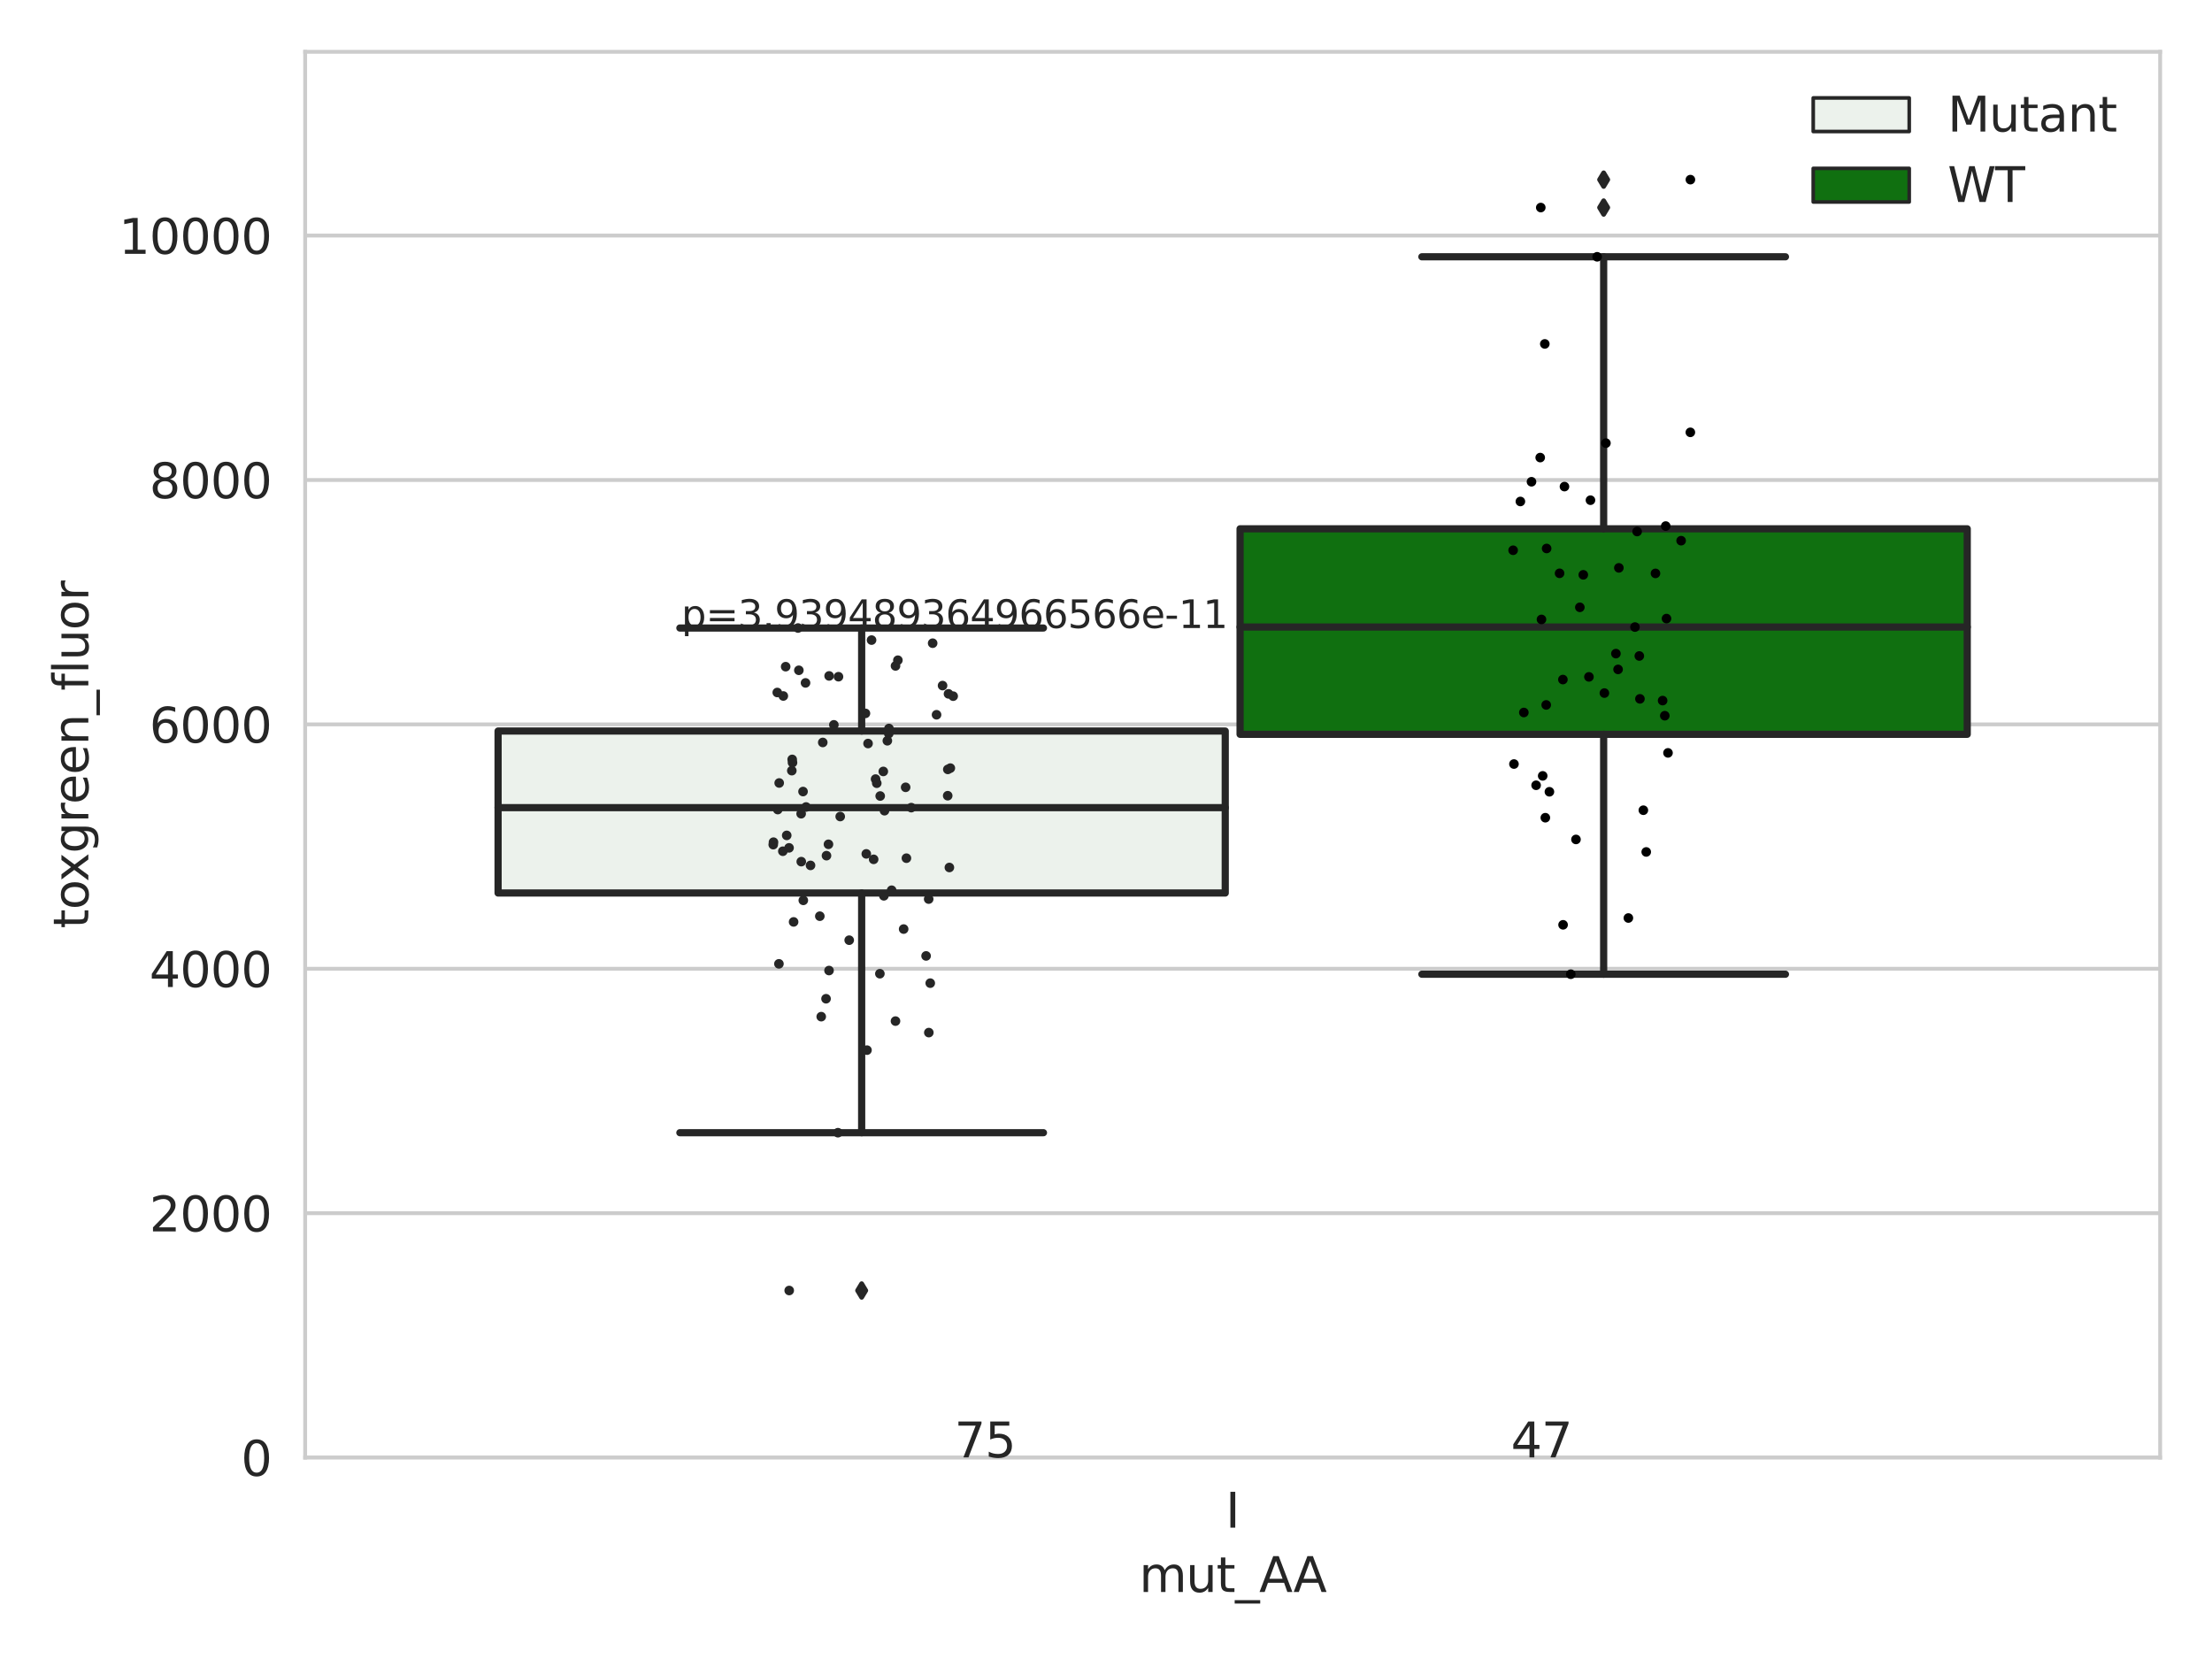 <?xml version="1.0" encoding="utf-8" standalone="no"?>
<!DOCTYPE svg PUBLIC "-//W3C//DTD SVG 1.1//EN"
  "http://www.w3.org/Graphics/SVG/1.1/DTD/svg11.dtd">
<svg xmlns:xlink="http://www.w3.org/1999/xlink" width="460.8pt" height="345.6pt" viewBox="0 0 460.8 345.6" xmlns="http://www.w3.org/2000/svg" version="1.1">
 <defs>
  <style type="text/css">*{stroke-linejoin: round; stroke-linecap: butt}</style>
 </defs>
 <g id="figure_1">
  <g id="patch_1">
   <path d="M 0 345.6 
L 460.8 345.6 
L 460.8 0 
L 0 0 
z
" style="fill: #ffffff"/>
  </g>
  <g id="axes_1">
   <g id="patch_2">
    <path d="M 63.571 303.64 
L 450 303.64 
L 450 10.8 
L 63.571 10.8 
z
" style="fill: #ffffff"/>
   </g>
   <g id="matplotlib.axis_1">
    <g id="xtick_1">
     <g id="text_1">
      <!-- I -->
      <g style="fill: #262626" transform="translate(255.311 318.238)scale(0.1 -0.1)">
       <defs>
        <path id="DejaVuSans-49" d="M 628 4666 
L 1259 4666 
L 1259 0 
L 628 0 
L 628 4666 
z
" transform="scale(0.016)"/>
       </defs>
       <use xlink:href="#DejaVuSans-49"/>
      </g>
     </g>
    </g>
    <g id="text_2">
     <!-- mut_AA -->
     <g style="fill: #262626" transform="translate(237.308 331.638)scale(0.1 -0.1)">
      <defs>
       <path id="DejaVuSans-6d" d="M 3328 2828 
Q 3544 3216 3844 3400 
Q 4144 3584 4550 3584 
Q 5097 3584 5394 3201 
Q 5691 2819 5691 2113 
L 5691 0 
L 5113 0 
L 5113 2094 
Q 5113 2597 4934 2840 
Q 4756 3084 4391 3084 
Q 3944 3084 3684 2787 
Q 3425 2491 3425 1978 
L 3425 0 
L 2847 0 
L 2847 2094 
Q 2847 2600 2669 2842 
Q 2491 3084 2119 3084 
Q 1678 3084 1418 2786 
Q 1159 2488 1159 1978 
L 1159 0 
L 581 0 
L 581 3500 
L 1159 3500 
L 1159 2956 
Q 1356 3278 1631 3431 
Q 1906 3584 2284 3584 
Q 2666 3584 2933 3390 
Q 3200 3197 3328 2828 
z
" transform="scale(0.016)"/>
       <path id="DejaVuSans-75" d="M 544 1381 
L 544 3500 
L 1119 3500 
L 1119 1403 
Q 1119 906 1312 657 
Q 1506 409 1894 409 
Q 2359 409 2629 706 
Q 2900 1003 2900 1516 
L 2900 3500 
L 3475 3500 
L 3475 0 
L 2900 0 
L 2900 538 
Q 2691 219 2414 64 
Q 2138 -91 1772 -91 
Q 1169 -91 856 284 
Q 544 659 544 1381 
z
M 1991 3584 
L 1991 3584 
z
" transform="scale(0.016)"/>
       <path id="DejaVuSans-74" d="M 1172 4494 
L 1172 3500 
L 2356 3500 
L 2356 3053 
L 1172 3053 
L 1172 1153 
Q 1172 725 1289 603 
Q 1406 481 1766 481 
L 2356 481 
L 2356 0 
L 1766 0 
Q 1100 0 847 248 
Q 594 497 594 1153 
L 594 3053 
L 172 3053 
L 172 3500 
L 594 3500 
L 594 4494 
L 1172 4494 
z
" transform="scale(0.016)"/>
       <path id="DejaVuSans-5f" d="M 3263 -1063 
L 3263 -1509 
L -63 -1509 
L -63 -1063 
L 3263 -1063 
z
" transform="scale(0.016)"/>
       <path id="DejaVuSans-41" d="M 2188 4044 
L 1331 1722 
L 3047 1722 
L 2188 4044 
z
M 1831 4666 
L 2547 4666 
L 4325 0 
L 3669 0 
L 3244 1197 
L 1141 1197 
L 716 0 
L 50 0 
L 1831 4666 
z
" transform="scale(0.016)"/>
      </defs>
      <use xlink:href="#DejaVuSans-6d"/>
      <use xlink:href="#DejaVuSans-75" x="97.412"/>
      <use xlink:href="#DejaVuSans-74" x="160.791"/>
      <use xlink:href="#DejaVuSans-5f" x="200"/>
      <use xlink:href="#DejaVuSans-41" x="250"/>
      <use xlink:href="#DejaVuSans-41" x="321.158"/>
     </g>
    </g>
   </g>
   <g id="matplotlib.axis_2">
    <g id="ytick_1">
     <g id="line2d_1">
      <path d="M 63.571 303.64 
L 450 303.64 
" clip-path="url(#p9bd30f4e6d)" style="fill: none; stroke: #cccccc; stroke-width: 0.8; stroke-linecap: round"/>
     </g>
     <g id="text_3">
      <!-- 0 -->
      <g style="fill: #262626" transform="translate(50.209 307.439)scale(0.1 -0.1)">
       <defs>
        <path id="DejaVuSans-30" d="M 2034 4250 
Q 1547 4250 1301 3770 
Q 1056 3291 1056 2328 
Q 1056 1369 1301 889 
Q 1547 409 2034 409 
Q 2525 409 2770 889 
Q 3016 1369 3016 2328 
Q 3016 3291 2770 3770 
Q 2525 4250 2034 4250 
z
M 2034 4750 
Q 2819 4750 3233 4129 
Q 3647 3509 3647 2328 
Q 3647 1150 3233 529 
Q 2819 -91 2034 -91 
Q 1250 -91 836 529 
Q 422 1150 422 2328 
Q 422 3509 836 4129 
Q 1250 4750 2034 4750 
z
" transform="scale(0.016)"/>
       </defs>
       <use xlink:href="#DejaVuSans-30"/>
      </g>
     </g>
    </g>
    <g id="ytick_2">
     <g id="line2d_2">
      <path d="M 63.571 252.727 
L 450 252.727 
" clip-path="url(#p9bd30f4e6d)" style="fill: none; stroke: #cccccc; stroke-width: 0.8; stroke-linecap: round"/>
     </g>
     <g id="text_4">
      <!-- 2000 -->
      <g style="fill: #262626" transform="translate(31.121 256.526)scale(0.1 -0.1)">
       <defs>
        <path id="DejaVuSans-32" d="M 1228 531 
L 3431 531 
L 3431 0 
L 469 0 
L 469 531 
Q 828 903 1448 1529 
Q 2069 2156 2228 2338 
Q 2531 2678 2651 2914 
Q 2772 3150 2772 3378 
Q 2772 3750 2511 3984 
Q 2250 4219 1831 4219 
Q 1534 4219 1204 4116 
Q 875 4013 500 3803 
L 500 4441 
Q 881 4594 1212 4672 
Q 1544 4750 1819 4750 
Q 2544 4750 2975 4387 
Q 3406 4025 3406 3419 
Q 3406 3131 3298 2873 
Q 3191 2616 2906 2266 
Q 2828 2175 2409 1742 
Q 1991 1309 1228 531 
z
" transform="scale(0.016)"/>
       </defs>
       <use xlink:href="#DejaVuSans-32"/>
       <use xlink:href="#DejaVuSans-30" x="63.623"/>
       <use xlink:href="#DejaVuSans-30" x="127.246"/>
       <use xlink:href="#DejaVuSans-30" x="190.869"/>
      </g>
     </g>
    </g>
    <g id="ytick_3">
     <g id="line2d_3">
      <path d="M 63.571 201.814 
L 450 201.814 
" clip-path="url(#p9bd30f4e6d)" style="fill: none; stroke: #cccccc; stroke-width: 0.8; stroke-linecap: round"/>
     </g>
     <g id="text_5">
      <!-- 4000 -->
      <g style="fill: #262626" transform="translate(31.121 205.614)scale(0.1 -0.1)">
       <defs>
        <path id="DejaVuSans-34" d="M 2419 4116 
L 825 1625 
L 2419 1625 
L 2419 4116 
z
M 2253 4666 
L 3047 4666 
L 3047 1625 
L 3713 1625 
L 3713 1100 
L 3047 1100 
L 3047 0 
L 2419 0 
L 2419 1100 
L 313 1100 
L 313 1709 
L 2253 4666 
z
" transform="scale(0.016)"/>
       </defs>
       <use xlink:href="#DejaVuSans-34"/>
       <use xlink:href="#DejaVuSans-30" x="63.623"/>
       <use xlink:href="#DejaVuSans-30" x="127.246"/>
       <use xlink:href="#DejaVuSans-30" x="190.869"/>
      </g>
     </g>
    </g>
    <g id="ytick_4">
     <g id="line2d_4">
      <path d="M 63.571 150.901 
L 450 150.901 
" clip-path="url(#p9bd30f4e6d)" style="fill: none; stroke: #cccccc; stroke-width: 0.8; stroke-linecap: round"/>
     </g>
     <g id="text_6">
      <!-- 6000 -->
      <g style="fill: #262626" transform="translate(31.121 154.701)scale(0.1 -0.1)">
       <defs>
        <path id="DejaVuSans-36" d="M 2113 2584 
Q 1688 2584 1439 2293 
Q 1191 2003 1191 1497 
Q 1191 994 1439 701 
Q 1688 409 2113 409 
Q 2538 409 2786 701 
Q 3034 994 3034 1497 
Q 3034 2003 2786 2293 
Q 2538 2584 2113 2584 
z
M 3366 4563 
L 3366 3988 
Q 3128 4100 2886 4159 
Q 2644 4219 2406 4219 
Q 1781 4219 1451 3797 
Q 1122 3375 1075 2522 
Q 1259 2794 1537 2939 
Q 1816 3084 2150 3084 
Q 2853 3084 3261 2657 
Q 3669 2231 3669 1497 
Q 3669 778 3244 343 
Q 2819 -91 2113 -91 
Q 1303 -91 875 529 
Q 447 1150 447 2328 
Q 447 3434 972 4092 
Q 1497 4750 2381 4750 
Q 2619 4750 2861 4703 
Q 3103 4656 3366 4563 
z
" transform="scale(0.016)"/>
       </defs>
       <use xlink:href="#DejaVuSans-36"/>
       <use xlink:href="#DejaVuSans-30" x="63.623"/>
       <use xlink:href="#DejaVuSans-30" x="127.246"/>
       <use xlink:href="#DejaVuSans-30" x="190.869"/>
      </g>
     </g>
    </g>
    <g id="ytick_5">
     <g id="line2d_5">
      <path d="M 63.571 99.989 
L 450 99.989 
" clip-path="url(#p9bd30f4e6d)" style="fill: none; stroke: #cccccc; stroke-width: 0.8; stroke-linecap: round"/>
     </g>
     <g id="text_7">
      <!-- 8000 -->
      <g style="fill: #262626" transform="translate(31.121 103.788)scale(0.1 -0.1)">
       <defs>
        <path id="DejaVuSans-38" d="M 2034 2216 
Q 1584 2216 1326 1975 
Q 1069 1734 1069 1313 
Q 1069 891 1326 650 
Q 1584 409 2034 409 
Q 2484 409 2743 651 
Q 3003 894 3003 1313 
Q 3003 1734 2745 1975 
Q 2488 2216 2034 2216 
z
M 1403 2484 
Q 997 2584 770 2862 
Q 544 3141 544 3541 
Q 544 4100 942 4425 
Q 1341 4750 2034 4750 
Q 2731 4750 3128 4425 
Q 3525 4100 3525 3541 
Q 3525 3141 3298 2862 
Q 3072 2584 2669 2484 
Q 3125 2378 3379 2068 
Q 3634 1759 3634 1313 
Q 3634 634 3220 271 
Q 2806 -91 2034 -91 
Q 1263 -91 848 271 
Q 434 634 434 1313 
Q 434 1759 690 2068 
Q 947 2378 1403 2484 
z
M 1172 3481 
Q 1172 3119 1398 2916 
Q 1625 2713 2034 2713 
Q 2441 2713 2670 2916 
Q 2900 3119 2900 3481 
Q 2900 3844 2670 4047 
Q 2441 4250 2034 4250 
Q 1625 4250 1398 4047 
Q 1172 3844 1172 3481 
z
" transform="scale(0.016)"/>
       </defs>
       <use xlink:href="#DejaVuSans-38"/>
       <use xlink:href="#DejaVuSans-30" x="63.623"/>
       <use xlink:href="#DejaVuSans-30" x="127.246"/>
       <use xlink:href="#DejaVuSans-30" x="190.869"/>
      </g>
     </g>
    </g>
    <g id="ytick_6">
     <g id="line2d_6">
      <path d="M 63.571 49.076 
L 450 49.076 
" clip-path="url(#p9bd30f4e6d)" style="fill: none; stroke: #cccccc; stroke-width: 0.8; stroke-linecap: round"/>
     </g>
     <g id="text_8">
      <!-- 10000 -->
      <g style="fill: #262626" transform="translate(24.759 52.875)scale(0.1 -0.1)">
       <defs>
        <path id="DejaVuSans-31" d="M 794 531 
L 1825 531 
L 1825 4091 
L 703 3866 
L 703 4441 
L 1819 4666 
L 2450 4666 
L 2450 531 
L 3481 531 
L 3481 0 
L 794 0 
L 794 531 
z
" transform="scale(0.016)"/>
       </defs>
       <use xlink:href="#DejaVuSans-31"/>
       <use xlink:href="#DejaVuSans-30" x="63.623"/>
       <use xlink:href="#DejaVuSans-30" x="127.246"/>
       <use xlink:href="#DejaVuSans-30" x="190.869"/>
       <use xlink:href="#DejaVuSans-30" x="254.492"/>
      </g>
     </g>
    </g>
    <g id="text_9">
     <!-- toxgreen_fluor -->
     <g style="fill: #262626" transform="translate(18.401 193.415)rotate(-90)scale(0.1 -0.1)">
      <defs>
       <path id="DejaVuSans-6f" d="M 1959 3097 
Q 1497 3097 1228 2736 
Q 959 2375 959 1747 
Q 959 1119 1226 758 
Q 1494 397 1959 397 
Q 2419 397 2687 759 
Q 2956 1122 2956 1747 
Q 2956 2369 2687 2733 
Q 2419 3097 1959 3097 
z
M 1959 3584 
Q 2709 3584 3137 3096 
Q 3566 2609 3566 1747 
Q 3566 888 3137 398 
Q 2709 -91 1959 -91 
Q 1206 -91 779 398 
Q 353 888 353 1747 
Q 353 2609 779 3096 
Q 1206 3584 1959 3584 
z
" transform="scale(0.016)"/>
       <path id="DejaVuSans-78" d="M 3513 3500 
L 2247 1797 
L 3578 0 
L 2900 0 
L 1881 1375 
L 863 0 
L 184 0 
L 1544 1831 
L 300 3500 
L 978 3500 
L 1906 2253 
L 2834 3500 
L 3513 3500 
z
" transform="scale(0.016)"/>
       <path id="DejaVuSans-67" d="M 2906 1791 
Q 2906 2416 2648 2759 
Q 2391 3103 1925 3103 
Q 1463 3103 1205 2759 
Q 947 2416 947 1791 
Q 947 1169 1205 825 
Q 1463 481 1925 481 
Q 2391 481 2648 825 
Q 2906 1169 2906 1791 
z
M 3481 434 
Q 3481 -459 3084 -895 
Q 2688 -1331 1869 -1331 
Q 1566 -1331 1297 -1286 
Q 1028 -1241 775 -1147 
L 775 -588 
Q 1028 -725 1275 -790 
Q 1522 -856 1778 -856 
Q 2344 -856 2625 -561 
Q 2906 -266 2906 331 
L 2906 616 
Q 2728 306 2450 153 
Q 2172 0 1784 0 
Q 1141 0 747 490 
Q 353 981 353 1791 
Q 353 2603 747 3093 
Q 1141 3584 1784 3584 
Q 2172 3584 2450 3431 
Q 2728 3278 2906 2969 
L 2906 3500 
L 3481 3500 
L 3481 434 
z
" transform="scale(0.016)"/>
       <path id="DejaVuSans-72" d="M 2631 2963 
Q 2534 3019 2420 3045 
Q 2306 3072 2169 3072 
Q 1681 3072 1420 2755 
Q 1159 2438 1159 1844 
L 1159 0 
L 581 0 
L 581 3500 
L 1159 3500 
L 1159 2956 
Q 1341 3275 1631 3429 
Q 1922 3584 2338 3584 
Q 2397 3584 2469 3576 
Q 2541 3569 2628 3553 
L 2631 2963 
z
" transform="scale(0.016)"/>
       <path id="DejaVuSans-65" d="M 3597 1894 
L 3597 1613 
L 953 1613 
Q 991 1019 1311 708 
Q 1631 397 2203 397 
Q 2534 397 2845 478 
Q 3156 559 3463 722 
L 3463 178 
Q 3153 47 2828 -22 
Q 2503 -91 2169 -91 
Q 1331 -91 842 396 
Q 353 884 353 1716 
Q 353 2575 817 3079 
Q 1281 3584 2069 3584 
Q 2775 3584 3186 3129 
Q 3597 2675 3597 1894 
z
M 3022 2063 
Q 3016 2534 2758 2815 
Q 2500 3097 2075 3097 
Q 1594 3097 1305 2825 
Q 1016 2553 972 2059 
L 3022 2063 
z
" transform="scale(0.016)"/>
       <path id="DejaVuSans-6e" d="M 3513 2113 
L 3513 0 
L 2938 0 
L 2938 2094 
Q 2938 2591 2744 2837 
Q 2550 3084 2163 3084 
Q 1697 3084 1428 2787 
Q 1159 2491 1159 1978 
L 1159 0 
L 581 0 
L 581 3500 
L 1159 3500 
L 1159 2956 
Q 1366 3272 1645 3428 
Q 1925 3584 2291 3584 
Q 2894 3584 3203 3211 
Q 3513 2838 3513 2113 
z
" transform="scale(0.016)"/>
       <path id="DejaVuSans-66" d="M 2375 4863 
L 2375 4384 
L 1825 4384 
Q 1516 4384 1395 4259 
Q 1275 4134 1275 3809 
L 1275 3500 
L 2222 3500 
L 2222 3053 
L 1275 3053 
L 1275 0 
L 697 0 
L 697 3053 
L 147 3053 
L 147 3500 
L 697 3500 
L 697 3744 
Q 697 4328 969 4595 
Q 1241 4863 1831 4863 
L 2375 4863 
z
" transform="scale(0.016)"/>
       <path id="DejaVuSans-6c" d="M 603 4863 
L 1178 4863 
L 1178 0 
L 603 0 
L 603 4863 
z
" transform="scale(0.016)"/>
      </defs>
      <use xlink:href="#DejaVuSans-74"/>
      <use xlink:href="#DejaVuSans-6f" x="39.209"/>
      <use xlink:href="#DejaVuSans-78" x="97.266"/>
      <use xlink:href="#DejaVuSans-67" x="156.445"/>
      <use xlink:href="#DejaVuSans-72" x="219.922"/>
      <use xlink:href="#DejaVuSans-65" x="258.785"/>
      <use xlink:href="#DejaVuSans-65" x="320.309"/>
      <use xlink:href="#DejaVuSans-6e" x="381.832"/>
      <use xlink:href="#DejaVuSans-5f" x="445.211"/>
      <use xlink:href="#DejaVuSans-66" x="495.211"/>
      <use xlink:href="#DejaVuSans-6c" x="530.416"/>
      <use xlink:href="#DejaVuSans-75" x="558.199"/>
      <use xlink:href="#DejaVuSans-6f" x="621.578"/>
      <use xlink:href="#DejaVuSans-72" x="682.76"/>
     </g>
    </g>
   </g>
   <g id="patch_3">
    <path d="M 103.76 186.033 
L 255.24 186.033 
L 255.24 152.288 
L 103.76 152.288 
L 103.76 186.033 
z
" clip-path="url(#p9bd30f4e6d)" style="fill: #ecf2ec; stroke: #262626; stroke-width: 1.5; stroke-linejoin: miter"/>
   </g>
   <g id="patch_4">
    <path d="M 258.331 152.968 
L 409.811 152.968 
L 409.811 110.158 
L 258.331 110.158 
L 258.331 152.968 
z
" clip-path="url(#p9bd30f4e6d)" style="fill: #107010; stroke: #262626; stroke-width: 1.5; stroke-linejoin: miter"/>
   </g>
   <g id="patch_5">
    <path d="M 256.786 303.64 
L 256.786 303.64 
L 256.786 303.64 
L 256.786 303.64 
z
" clip-path="url(#p9bd30f4e6d)" style="fill: #ecf2ec; stroke: #262626; stroke-width: 0.75; stroke-linejoin: miter"/>
   </g>
   <g id="patch_6">
    <path d="M 256.786 303.64 
L 256.786 303.64 
L 256.786 303.64 
L 256.786 303.64 
z
" clip-path="url(#p9bd30f4e6d)" style="fill: #107010; stroke: #262626; stroke-width: 0.75; stroke-linejoin: miter"/>
   </g>
   <g id="PathCollection_1"/>
   <g id="PathCollection_2"/>
   <g id="line2d_7">
    <path d="M 179.5 186.033 
L 179.5 235.961 
" clip-path="url(#p9bd30f4e6d)" style="fill: none; stroke: #262626; stroke-width: 1.5; stroke-linecap: round"/>
   </g>
   <g id="line2d_8">
    <path d="M 179.5 152.288 
L 179.5 130.827 
" clip-path="url(#p9bd30f4e6d)" style="fill: none; stroke: #262626; stroke-width: 1.5; stroke-linecap: round"/>
   </g>
   <g id="line2d_9">
    <path d="M 141.63 235.961 
L 217.37 235.961 
" clip-path="url(#p9bd30f4e6d)" style="fill: none; stroke: #262626; stroke-width: 1.5; stroke-linecap: round"/>
   </g>
   <g id="line2d_10">
    <path d="M 141.63 130.827 
L 217.37 130.827 
" clip-path="url(#p9bd30f4e6d)" style="fill: none; stroke: #262626; stroke-width: 1.5; stroke-linecap: round"/>
   </g>
   <g id="line2d_11">
    <defs>
     <path id="m7ece3ca1c1" d="M -0 1.414 
L 0.849 0 
L 0 -1.414 
L -0.849 -0 
z
" style="stroke: #262626; stroke-linejoin: miter"/>
    </defs>
    <g clip-path="url(#p9bd30f4e6d)">
     <use xlink:href="#m7ece3ca1c1" x="179.5" y="268.836" style="fill: #262626; stroke: #262626; stroke-linejoin: miter"/>
    </g>
   </g>
   <g id="line2d_12">
    <path d="M 334.071 152.968 
L 334.071 202.948 
" clip-path="url(#p9bd30f4e6d)" style="fill: none; stroke: #262626; stroke-width: 1.5; stroke-linecap: round"/>
   </g>
   <g id="line2d_13">
    <path d="M 334.071 110.158 
L 334.071 53.494 
" clip-path="url(#p9bd30f4e6d)" style="fill: none; stroke: #262626; stroke-width: 1.5; stroke-linecap: round"/>
   </g>
   <g id="line2d_14">
    <path d="M 296.201 202.948 
L 371.941 202.948 
" clip-path="url(#p9bd30f4e6d)" style="fill: none; stroke: #262626; stroke-width: 1.5; stroke-linecap: round"/>
   </g>
   <g id="line2d_15">
    <path d="M 296.201 53.494 
L 371.941 53.494 
" clip-path="url(#p9bd30f4e6d)" style="fill: none; stroke: #262626; stroke-width: 1.5; stroke-linecap: round"/>
   </g>
   <g id="line2d_16">
    <g clip-path="url(#p9bd30f4e6d)">
     <use xlink:href="#m7ece3ca1c1" x="334.071" y="37.422" style="fill: #262626; stroke: #262626; stroke-linejoin: miter"/>
     <use xlink:href="#m7ece3ca1c1" x="334.071" y="43.237" style="fill: #262626; stroke: #262626; stroke-linejoin: miter"/>
    </g>
   </g>
   <g id="line2d_17">
    <path d="M 103.76 168.245 
L 255.24 168.245 
" clip-path="url(#p9bd30f4e6d)" style="fill: none; stroke: #262626; stroke-width: 1.5; stroke-linecap: round"/>
   </g>
   <g id="line2d_18">
    <path d="M 258.331 130.627 
L 409.811 130.627 
" clip-path="url(#p9bd30f4e6d)" style="fill: none; stroke: #262626; stroke-width: 1.5; stroke-linecap: round"/>
   </g>
   <g id="patch_7">
    <path d="M 63.571 303.64 
L 63.571 10.8 
" style="fill: none; stroke: #cccccc; stroke-width: 0.8; stroke-linejoin: miter; stroke-linecap: square"/>
   </g>
   <g id="patch_8">
    <path d="M 450 303.64 
L 450 10.8 
" style="fill: none; stroke: #cccccc; stroke-width: 0.8; stroke-linejoin: miter; stroke-linecap: square"/>
   </g>
   <g id="patch_9">
    <path d="M 63.571 303.64 
L 450 303.64 
" style="fill: none; stroke: #cccccc; stroke-width: 0.8; stroke-linejoin: miter; stroke-linecap: square"/>
   </g>
   <g id="patch_10">
    <path d="M 63.571 10.8 
L 450 10.8 
" style="fill: none; stroke: #cccccc; stroke-width: 0.8; stroke-linejoin: miter; stroke-linecap: square"/>
   </g>
   <g id="PathCollection_3">
    <defs>
     <path id="C0_0_2d9f337bc8" d="M 0 1 
C 0.265 1 0.52 0.895 0.707 0.707 
C 0.895 0.52 1 0.265 1 -0 
C 1 -0.265 0.895 -0.52 0.707 -0.707 
C 0.52 -0.895 0.265 -1 0 -1 
C -0.265 -1 -0.52 -0.895 -0.707 -0.707 
C -0.895 -0.52 -1 -0.265 -1 0 
C -1 0.265 -0.895 0.52 -0.707 0.707 
C -0.52 0.895 -0.265 1 0 1 
z
"/>
    </defs>
    <g clip-path="url(#p9bd30f4e6d)">
     <use xlink:href="#C0_0_2d9f337bc8" x="166.24" y="130.827" style="fill: #262626"/>
    </g>
    <g clip-path="url(#p9bd30f4e6d)">
     <use xlink:href="#C0_0_2d9f337bc8" x="183.361" y="165.824" style="fill: #262626"/>
    </g>
    <g clip-path="url(#p9bd30f4e6d)">
     <use xlink:href="#C0_0_2d9f337bc8" x="196.353" y="142.819" style="fill: #262626"/>
    </g>
    <g clip-path="url(#p9bd30f4e6d)">
     <use xlink:href="#C0_0_2d9f337bc8" x="163.181" y="144.986" style="fill: #262626"/>
    </g>
    <g clip-path="url(#p9bd30f4e6d)">
     <use xlink:href="#C0_0_2d9f337bc8" x="189.832" y="168.245" style="fill: #262626"/>
    </g>
    <g clip-path="url(#p9bd30f4e6d)">
     <use xlink:href="#C0_0_2d9f337bc8" x="181.561" y="133.343" style="fill: #262626"/>
    </g>
    <g clip-path="url(#p9bd30f4e6d)">
     <use xlink:href="#C0_0_2d9f337bc8" x="165.095" y="158.873" style="fill: #262626"/>
    </g>
    <g clip-path="url(#p9bd30f4e6d)">
     <use xlink:href="#C0_0_2d9f337bc8" x="171.397" y="154.666" style="fill: #262626"/>
    </g>
    <g clip-path="url(#p9bd30f4e6d)">
     <use xlink:href="#C0_0_2d9f337bc8" x="174.558" y="235.961" style="fill: #262626"/>
    </g>
    <g clip-path="url(#p9bd30f4e6d)">
     <use xlink:href="#C0_0_2d9f337bc8" x="163.668" y="138.879" style="fill: #262626"/>
    </g>
    <g clip-path="url(#p9bd30f4e6d)">
     <use xlink:href="#C0_0_2d9f337bc8" x="185.745" y="185.453" style="fill: #262626"/>
    </g>
    <g clip-path="url(#p9bd30f4e6d)">
     <use xlink:href="#C0_0_2d9f337bc8" x="180.83" y="154.89" style="fill: #262626"/>
    </g>
    <g clip-path="url(#p9bd30f4e6d)">
     <use xlink:href="#C0_0_2d9f337bc8" x="193.461" y="187.294" style="fill: #262626"/>
    </g>
    <g clip-path="url(#p9bd30f4e6d)">
     <use xlink:href="#C0_0_2d9f337bc8" x="197.972" y="160.012" style="fill: #262626"/>
    </g>
    <g clip-path="url(#p9bd30f4e6d)">
     <use xlink:href="#C0_0_2d9f337bc8" x="176.904" y="195.859" style="fill: #262626"/>
    </g>
    <g clip-path="url(#p9bd30f4e6d)">
     <use xlink:href="#C0_0_2d9f337bc8" x="172.172" y="178.251" style="fill: #262626"/>
    </g>
    <g clip-path="url(#p9bd30f4e6d)">
     <use xlink:href="#C0_0_2d9f337bc8" x="184.009" y="160.704" style="fill: #262626"/>
    </g>
    <g clip-path="url(#p9bd30f4e6d)">
     <use xlink:href="#C0_0_2d9f337bc8" x="162.32" y="163.108" style="fill: #262626"/>
    </g>
    <g clip-path="url(#p9bd30f4e6d)">
     <use xlink:href="#C0_0_2d9f337bc8" x="172.723" y="140.806" style="fill: #262626"/>
    </g>
    <g clip-path="url(#p9bd30f4e6d)">
     <use xlink:href="#C0_0_2d9f337bc8" x="188.246" y="193.541" style="fill: #262626"/>
    </g>
    <g clip-path="url(#p9bd30f4e6d)">
     <use xlink:href="#C0_0_2d9f337bc8" x="161.921" y="144.261" style="fill: #262626"/>
    </g>
    <g clip-path="url(#p9bd30f4e6d)">
     <use xlink:href="#C0_0_2d9f337bc8" x="167.806" y="142.261" style="fill: #262626"/>
    </g>
    <g clip-path="url(#p9bd30f4e6d)">
     <use xlink:href="#C0_0_2d9f337bc8" x="197.773" y="180.713" style="fill: #262626"/>
    </g>
    <g clip-path="url(#p9bd30f4e6d)">
     <use xlink:href="#C0_0_2d9f337bc8" x="185.147" y="152.815" style="fill: #262626"/>
    </g>
    <g clip-path="url(#p9bd30f4e6d)">
     <use xlink:href="#C0_0_2d9f337bc8" x="165.029" y="158.199" style="fill: #262626"/>
    </g>
    <g clip-path="url(#p9bd30f4e6d)">
     <use xlink:href="#C0_0_2d9f337bc8" x="183.295" y="202.842" style="fill: #262626"/>
    </g>
    <g clip-path="url(#p9bd30f4e6d)">
     <use xlink:href="#C0_0_2d9f337bc8" x="172.585" y="175.884" style="fill: #262626"/>
    </g>
    <g clip-path="url(#p9bd30f4e6d)">
     <use xlink:href="#C0_0_2d9f337bc8" x="166.919" y="179.497" style="fill: #262626"/>
    </g>
    <g clip-path="url(#p9bd30f4e6d)">
     <use xlink:href="#C0_0_2d9f337bc8" x="195.099" y="148.898" style="fill: #262626"/>
    </g>
    <g clip-path="url(#p9bd30f4e6d)">
     <use xlink:href="#C0_0_2d9f337bc8" x="172.703" y="202.18" style="fill: #262626"/>
    </g>
    <g clip-path="url(#p9bd30f4e6d)">
     <use xlink:href="#C0_0_2d9f337bc8" x="198.566" y="145.023" style="fill: #262626"/>
    </g>
    <g clip-path="url(#p9bd30f4e6d)">
     <use xlink:href="#C0_0_2d9f337bc8" x="168.847" y="180.276" style="fill: #262626"/>
    </g>
    <g clip-path="url(#p9bd30f4e6d)">
     <use xlink:href="#C0_0_2d9f337bc8" x="194.289" y="133.99" style="fill: #262626"/>
    </g>
    <g clip-path="url(#p9bd30f4e6d)">
     <use xlink:href="#C0_0_2d9f337bc8" x="165.323" y="192.05" style="fill: #262626"/>
    </g>
    <g clip-path="url(#p9bd30f4e6d)">
     <use xlink:href="#C0_0_2d9f337bc8" x="180.289" y="148.614" style="fill: #262626"/>
    </g>
    <g clip-path="url(#p9bd30f4e6d)">
     <use xlink:href="#C0_0_2d9f337bc8" x="188.825" y="178.775" style="fill: #262626"/>
    </g>
    <g clip-path="url(#p9bd30f4e6d)">
     <use xlink:href="#C0_0_2d9f337bc8" x="164.949" y="160.543" style="fill: #262626"/>
    </g>
    <g clip-path="url(#p9bd30f4e6d)">
     <use xlink:href="#C0_0_2d9f337bc8" x="186.547" y="212.714" style="fill: #262626"/>
    </g>
    <g clip-path="url(#p9bd30f4e6d)">
     <use xlink:href="#C0_0_2d9f337bc8" x="180.464" y="177.878" style="fill: #262626"/>
    </g>
    <g clip-path="url(#p9bd30f4e6d)">
     <use xlink:href="#C0_0_2d9f337bc8" x="163.082" y="177.327" style="fill: #262626"/>
    </g>
    <g clip-path="url(#p9bd30f4e6d)">
     <use xlink:href="#C0_0_2d9f337bc8" x="184.126" y="186.613" style="fill: #262626"/>
    </g>
    <g clip-path="url(#p9bd30f4e6d)">
     <use xlink:href="#C0_0_2d9f337bc8" x="167.919" y="168.11" style="fill: #262626"/>
    </g>
    <g clip-path="url(#p9bd30f4e6d)">
     <use xlink:href="#C0_0_2d9f337bc8" x="185.187" y="151.761" style="fill: #262626"/>
    </g>
    <g clip-path="url(#p9bd30f4e6d)">
     <use xlink:href="#C0_0_2d9f337bc8" x="167.344" y="187.558" style="fill: #262626"/>
    </g>
    <g clip-path="url(#p9bd30f4e6d)">
     <use xlink:href="#C0_0_2d9f337bc8" x="193.492" y="215.108" style="fill: #262626"/>
    </g>
    <g clip-path="url(#p9bd30f4e6d)">
     <use xlink:href="#C0_0_2d9f337bc8" x="181.995" y="179.016" style="fill: #262626"/>
    </g>
    <g clip-path="url(#p9bd30f4e6d)">
     <use xlink:href="#C0_0_2d9f337bc8" x="162.024" y="168.649" style="fill: #262626"/>
    </g>
    <g clip-path="url(#p9bd30f4e6d)">
     <use xlink:href="#C0_0_2d9f337bc8" x="172.081" y="208.057" style="fill: #262626"/>
    </g>
    <g clip-path="url(#p9bd30f4e6d)">
     <use xlink:href="#C0_0_2d9f337bc8" x="182.647" y="163.158" style="fill: #262626"/>
    </g>
    <g clip-path="url(#p9bd30f4e6d)">
     <use xlink:href="#C0_0_2d9f337bc8" x="197.424" y="165.761" style="fill: #262626"/>
    </g>
    <g clip-path="url(#p9bd30f4e6d)">
     <use xlink:href="#C0_0_2d9f337bc8" x="184.258" y="168.884" style="fill: #262626"/>
    </g>
    <g clip-path="url(#p9bd30f4e6d)">
     <use xlink:href="#C0_0_2d9f337bc8" x="180.608" y="218.763" style="fill: #262626"/>
    </g>
    <g clip-path="url(#p9bd30f4e6d)">
     <use xlink:href="#C0_0_2d9f337bc8" x="174.672" y="140.971" style="fill: #262626"/>
    </g>
    <g clip-path="url(#p9bd30f4e6d)">
     <use xlink:href="#C0_0_2d9f337bc8" x="164.406" y="268.836" style="fill: #262626"/>
    </g>
    <g clip-path="url(#p9bd30f4e6d)">
     <use xlink:href="#C0_0_2d9f337bc8" x="188.66" y="164.011" style="fill: #262626"/>
    </g>
    <g clip-path="url(#p9bd30f4e6d)">
     <use xlink:href="#C0_0_2d9f337bc8" x="171.078" y="211.788" style="fill: #262626"/>
    </g>
    <g clip-path="url(#p9bd30f4e6d)">
     <use xlink:href="#C0_0_2d9f337bc8" x="166.416" y="139.634" style="fill: #262626"/>
    </g>
    <g clip-path="url(#p9bd30f4e6d)">
     <use xlink:href="#C0_0_2d9f337bc8" x="187.046" y="137.535" style="fill: #262626"/>
    </g>
    <g clip-path="url(#p9bd30f4e6d)">
     <use xlink:href="#C0_0_2d9f337bc8" x="164.373" y="176.625" style="fill: #262626"/>
    </g>
    <g clip-path="url(#p9bd30f4e6d)">
     <use xlink:href="#C0_0_2d9f337bc8" x="173.709" y="150.998" style="fill: #262626"/>
    </g>
    <g clip-path="url(#p9bd30f4e6d)">
     <use xlink:href="#C0_0_2d9f337bc8" x="186.552" y="138.723" style="fill: #262626"/>
    </g>
    <g clip-path="url(#p9bd30f4e6d)">
     <use xlink:href="#C0_0_2d9f337bc8" x="193.789" y="204.808" style="fill: #262626"/>
    </g>
    <g clip-path="url(#p9bd30f4e6d)">
     <use xlink:href="#C0_0_2d9f337bc8" x="192.922" y="199.136" style="fill: #262626"/>
    </g>
    <g clip-path="url(#p9bd30f4e6d)">
     <use xlink:href="#C0_0_2d9f337bc8" x="170.784" y="190.86" style="fill: #262626"/>
    </g>
    <g clip-path="url(#p9bd30f4e6d)">
     <use xlink:href="#C0_0_2d9f337bc8" x="167.287" y="164.893" style="fill: #262626"/>
    </g>
    <g clip-path="url(#p9bd30f4e6d)">
     <use xlink:href="#C0_0_2d9f337bc8" x="161.132" y="175.441" style="fill: #262626"/>
    </g>
    <g clip-path="url(#p9bd30f4e6d)">
     <use xlink:href="#C0_0_2d9f337bc8" x="166.893" y="169.514" style="fill: #262626"/>
    </g>
    <g clip-path="url(#p9bd30f4e6d)">
     <use xlink:href="#C0_0_2d9f337bc8" x="182.399" y="162.297" style="fill: #262626"/>
    </g>
    <g clip-path="url(#p9bd30f4e6d)">
     <use xlink:href="#C0_0_2d9f337bc8" x="184.851" y="154.316" style="fill: #262626"/>
    </g>
    <g clip-path="url(#p9bd30f4e6d)">
     <use xlink:href="#C0_0_2d9f337bc8" x="175.032" y="170.099" style="fill: #262626"/>
    </g>
    <g clip-path="url(#p9bd30f4e6d)">
     <use xlink:href="#C0_0_2d9f337bc8" x="197.447" y="160.279" style="fill: #262626"/>
    </g>
    <g clip-path="url(#p9bd30f4e6d)">
     <use xlink:href="#C0_0_2d9f337bc8" x="197.591" y="144.543" style="fill: #262626"/>
    </g>
    <g clip-path="url(#p9bd30f4e6d)">
     <use xlink:href="#C0_0_2d9f337bc8" x="161.081" y="175.955" style="fill: #262626"/>
    </g>
    <g clip-path="url(#p9bd30f4e6d)">
     <use xlink:href="#C0_0_2d9f337bc8" x="162.264" y="200.785" style="fill: #262626"/>
    </g>
    <g clip-path="url(#p9bd30f4e6d)">
     <use xlink:href="#C0_0_2d9f337bc8" x="163.889" y="174.027" style="fill: #262626"/>
    </g>
   </g>
   <g id="PathCollection_4">
    <defs>
     <path id="C1_0_44f6df3ec0" d="M 0 1 
C 0.265 1 0.52 0.895 0.707 0.707 
C 0.895 0.52 1 0.265 1 -0 
C 1 -0.265 0.895 -0.52 0.707 -0.707 
C 0.52 -0.895 0.265 -1 0 -1 
C -0.265 -1 -0.52 -0.895 -0.707 -0.707 
C -0.895 -0.52 -1 -0.265 -1 0 
C -1 0.265 -0.895 0.52 -0.707 0.707 
C -0.52 0.895 -0.265 1 0 1 
z
"/>
    </defs>
    <g clip-path="url(#p9bd30f4e6d)">
     <use xlink:href="#C1_0_44f6df3ec0" x="321.118" y="129.038"/>
    </g>
    <g clip-path="url(#p9bd30f4e6d)">
     <use xlink:href="#C1_0_44f6df3ec0" x="315.385" y="159.162"/>
    </g>
    <g clip-path="url(#p9bd30f4e6d)">
     <use xlink:href="#C1_0_44f6df3ec0" x="325.907" y="101.366"/>
    </g>
    <g clip-path="url(#p9bd30f4e6d)">
     <use xlink:href="#C1_0_44f6df3ec0" x="344.866" y="119.447"/>
    </g>
    <g clip-path="url(#p9bd30f4e6d)">
     <use xlink:href="#C1_0_44f6df3ec0" x="346.355" y="145.947"/>
    </g>
    <g clip-path="url(#p9bd30f4e6d)">
     <use xlink:href="#C1_0_44f6df3ec0" x="321.923" y="170.343"/>
    </g>
    <g clip-path="url(#p9bd30f4e6d)">
     <use xlink:href="#C1_0_44f6df3ec0" x="341.628" y="145.585"/>
    </g>
    <g clip-path="url(#p9bd30f4e6d)">
     <use xlink:href="#C1_0_44f6df3ec0" x="331.323" y="104.199"/>
    </g>
    <g clip-path="url(#p9bd30f4e6d)">
     <use xlink:href="#C1_0_44f6df3ec0" x="322.771" y="164.942"/>
    </g>
    <g clip-path="url(#p9bd30f4e6d)">
     <use xlink:href="#C1_0_44f6df3ec0" x="324.888" y="119.43"/>
    </g>
    <g clip-path="url(#p9bd30f4e6d)">
     <use xlink:href="#C1_0_44f6df3ec0" x="332.714" y="53.494"/>
    </g>
    <g clip-path="url(#p9bd30f4e6d)">
     <use xlink:href="#C1_0_44f6df3ec0" x="350.208" y="112.636"/>
    </g>
    <g clip-path="url(#p9bd30f4e6d)">
     <use xlink:href="#C1_0_44f6df3ec0" x="325.58" y="141.565"/>
    </g>
    <g clip-path="url(#p9bd30f4e6d)">
     <use xlink:href="#C1_0_44f6df3ec0" x="325.618" y="192.656"/>
    </g>
    <g clip-path="url(#p9bd30f4e6d)">
     <use xlink:href="#C1_0_44f6df3ec0" x="322.192" y="114.259"/>
    </g>
    <g clip-path="url(#p9bd30f4e6d)">
     <use xlink:href="#C1_0_44f6df3ec0" x="352.142" y="37.422"/>
    </g>
    <g clip-path="url(#p9bd30f4e6d)">
     <use xlink:href="#C1_0_44f6df3ec0" x="317.446" y="148.425"/>
    </g>
    <g clip-path="url(#p9bd30f4e6d)">
     <use xlink:href="#C1_0_44f6df3ec0" x="315.212" y="114.629"/>
    </g>
    <g clip-path="url(#p9bd30f4e6d)">
     <use xlink:href="#C1_0_44f6df3ec0" x="342.94" y="177.475"/>
    </g>
    <g clip-path="url(#p9bd30f4e6d)">
     <use xlink:href="#C1_0_44f6df3ec0" x="339.22" y="191.238"/>
    </g>
    <g clip-path="url(#p9bd30f4e6d)">
     <use xlink:href="#C1_0_44f6df3ec0" x="342.341" y="168.783"/>
    </g>
    <g clip-path="url(#p9bd30f4e6d)">
     <use xlink:href="#C1_0_44f6df3ec0" x="341.5" y="136.652"/>
    </g>
    <g clip-path="url(#p9bd30f4e6d)">
     <use xlink:href="#C1_0_44f6df3ec0" x="322.102" y="146.85"/>
    </g>
    <g clip-path="url(#p9bd30f4e6d)">
     <use xlink:href="#C1_0_44f6df3ec0" x="334.224" y="144.38"/>
    </g>
    <g clip-path="url(#p9bd30f4e6d)">
     <use xlink:href="#C1_0_44f6df3ec0" x="340.595" y="130.627"/>
    </g>
    <g clip-path="url(#p9bd30f4e6d)">
     <use xlink:href="#C1_0_44f6df3ec0" x="320.972" y="43.237"/>
    </g>
    <g clip-path="url(#p9bd30f4e6d)">
     <use xlink:href="#C1_0_44f6df3ec0" x="316.723" y="104.467"/>
    </g>
    <g clip-path="url(#p9bd30f4e6d)">
     <use xlink:href="#C1_0_44f6df3ec0" x="352.132" y="90.065"/>
    </g>
    <g clip-path="url(#p9bd30f4e6d)">
     <use xlink:href="#C1_0_44f6df3ec0" x="336.624" y="136.16"/>
    </g>
    <g clip-path="url(#p9bd30f4e6d)">
     <use xlink:href="#C1_0_44f6df3ec0" x="347.165" y="128.862"/>
    </g>
    <g clip-path="url(#p9bd30f4e6d)">
     <use xlink:href="#C1_0_44f6df3ec0" x="341.043" y="110.726"/>
    </g>
    <g clip-path="url(#p9bd30f4e6d)">
     <use xlink:href="#C1_0_44f6df3ec0" x="329.109" y="126.515"/>
    </g>
    <g clip-path="url(#p9bd30f4e6d)">
     <use xlink:href="#C1_0_44f6df3ec0" x="320" y="163.585"/>
    </g>
    <g clip-path="url(#p9bd30f4e6d)">
     <use xlink:href="#C1_0_44f6df3ec0" x="337.238" y="118.297"/>
    </g>
    <g clip-path="url(#p9bd30f4e6d)">
     <use xlink:href="#C1_0_44f6df3ec0" x="337.074" y="139.449"/>
    </g>
    <g clip-path="url(#p9bd30f4e6d)">
     <use xlink:href="#C1_0_44f6df3ec0" x="320.853" y="95.32"/>
    </g>
    <g clip-path="url(#p9bd30f4e6d)">
     <use xlink:href="#C1_0_44f6df3ec0" x="346.807" y="149.096"/>
    </g>
    <g clip-path="url(#p9bd30f4e6d)">
     <use xlink:href="#C1_0_44f6df3ec0" x="319.039" y="100.359"/>
    </g>
    <g clip-path="url(#p9bd30f4e6d)">
     <use xlink:href="#C1_0_44f6df3ec0" x="328.306" y="174.869"/>
    </g>
    <g clip-path="url(#p9bd30f4e6d)">
     <use xlink:href="#C1_0_44f6df3ec0" x="334.543" y="92.312"/>
    </g>
    <g clip-path="url(#p9bd30f4e6d)">
     <use xlink:href="#C1_0_44f6df3ec0" x="327.224" y="202.948"/>
    </g>
    <g clip-path="url(#p9bd30f4e6d)">
     <use xlink:href="#C1_0_44f6df3ec0" x="321.371" y="161.629"/>
    </g>
    <g clip-path="url(#p9bd30f4e6d)">
     <use xlink:href="#C1_0_44f6df3ec0" x="321.811" y="71.642"/>
    </g>
    <g clip-path="url(#p9bd30f4e6d)">
     <use xlink:href="#C1_0_44f6df3ec0" x="347.474" y="156.839"/>
    </g>
    <g clip-path="url(#p9bd30f4e6d)">
     <use xlink:href="#C1_0_44f6df3ec0" x="329.828" y="119.747"/>
    </g>
    <g clip-path="url(#p9bd30f4e6d)">
     <use xlink:href="#C1_0_44f6df3ec0" x="331.004" y="141.005"/>
    </g>
    <g clip-path="url(#p9bd30f4e6d)">
     <use xlink:href="#C1_0_44f6df3ec0" x="347.001" y="109.589"/>
    </g>
   </g>
   <g id="text_10">
    <!-- 75 -->
    <g style="fill: #262626" transform="translate(198.821 303.598)scale(0.1 -0.1)">
     <defs>
      <path id="DejaVuSans-37" d="M 525 4666 
L 3525 4666 
L 3525 4397 
L 1831 0 
L 1172 0 
L 2766 4134 
L 525 4134 
L 525 4666 
z
" transform="scale(0.016)"/>
      <path id="DejaVuSans-35" d="M 691 4666 
L 3169 4666 
L 3169 4134 
L 1269 4134 
L 1269 2991 
Q 1406 3038 1543 3061 
Q 1681 3084 1819 3084 
Q 2600 3084 3056 2656 
Q 3513 2228 3513 1497 
Q 3513 744 3044 326 
Q 2575 -91 1722 -91 
Q 1428 -91 1123 -41 
Q 819 9 494 109 
L 494 744 
Q 775 591 1075 516 
Q 1375 441 1709 441 
Q 2250 441 2565 725 
Q 2881 1009 2881 1497 
Q 2881 1984 2565 2268 
Q 2250 2553 1709 2553 
Q 1456 2553 1204 2497 
Q 953 2441 691 2322 
L 691 4666 
z
" transform="scale(0.016)"/>
     </defs>
     <use xlink:href="#DejaVuSans-37"/>
     <use xlink:href="#DejaVuSans-35" x="63.623"/>
    </g>
   </g>
   <g id="text_11">
    <!-- p=3.939489364966566e-11 -->
    <g style="fill: #262626" transform="translate(141.944 130.825)scale(0.08 -0.08)">
     <defs>
      <path id="DejaVuSans-70" d="M 1159 525 
L 1159 -1331 
L 581 -1331 
L 581 3500 
L 1159 3500 
L 1159 2969 
Q 1341 3281 1617 3432 
Q 1894 3584 2278 3584 
Q 2916 3584 3314 3078 
Q 3713 2572 3713 1747 
Q 3713 922 3314 415 
Q 2916 -91 2278 -91 
Q 1894 -91 1617 61 
Q 1341 213 1159 525 
z
M 3116 1747 
Q 3116 2381 2855 2742 
Q 2594 3103 2138 3103 
Q 1681 3103 1420 2742 
Q 1159 2381 1159 1747 
Q 1159 1113 1420 752 
Q 1681 391 2138 391 
Q 2594 391 2855 752 
Q 3116 1113 3116 1747 
z
" transform="scale(0.016)"/>
      <path id="DejaVuSans-3d" d="M 678 2906 
L 4684 2906 
L 4684 2381 
L 678 2381 
L 678 2906 
z
M 678 1631 
L 4684 1631 
L 4684 1100 
L 678 1100 
L 678 1631 
z
" transform="scale(0.016)"/>
      <path id="DejaVuSans-33" d="M 2597 2516 
Q 3050 2419 3304 2112 
Q 3559 1806 3559 1356 
Q 3559 666 3084 287 
Q 2609 -91 1734 -91 
Q 1441 -91 1130 -33 
Q 819 25 488 141 
L 488 750 
Q 750 597 1062 519 
Q 1375 441 1716 441 
Q 2309 441 2620 675 
Q 2931 909 2931 1356 
Q 2931 1769 2642 2001 
Q 2353 2234 1838 2234 
L 1294 2234 
L 1294 2753 
L 1863 2753 
Q 2328 2753 2575 2939 
Q 2822 3125 2822 3475 
Q 2822 3834 2567 4026 
Q 2313 4219 1838 4219 
Q 1578 4219 1281 4162 
Q 984 4106 628 3988 
L 628 4550 
Q 988 4650 1302 4700 
Q 1616 4750 1894 4750 
Q 2613 4750 3031 4423 
Q 3450 4097 3450 3541 
Q 3450 3153 3228 2886 
Q 3006 2619 2597 2516 
z
" transform="scale(0.016)"/>
      <path id="DejaVuSans-2e" d="M 684 794 
L 1344 794 
L 1344 0 
L 684 0 
L 684 794 
z
" transform="scale(0.016)"/>
      <path id="DejaVuSans-39" d="M 703 97 
L 703 672 
Q 941 559 1184 500 
Q 1428 441 1663 441 
Q 2288 441 2617 861 
Q 2947 1281 2994 2138 
Q 2813 1869 2534 1725 
Q 2256 1581 1919 1581 
Q 1219 1581 811 2004 
Q 403 2428 403 3163 
Q 403 3881 828 4315 
Q 1253 4750 1959 4750 
Q 2769 4750 3195 4129 
Q 3622 3509 3622 2328 
Q 3622 1225 3098 567 
Q 2575 -91 1691 -91 
Q 1453 -91 1209 -44 
Q 966 3 703 97 
z
M 1959 2075 
Q 2384 2075 2632 2365 
Q 2881 2656 2881 3163 
Q 2881 3666 2632 3958 
Q 2384 4250 1959 4250 
Q 1534 4250 1286 3958 
Q 1038 3666 1038 3163 
Q 1038 2656 1286 2365 
Q 1534 2075 1959 2075 
z
" transform="scale(0.016)"/>
      <path id="DejaVuSans-2d" d="M 313 2009 
L 1997 2009 
L 1997 1497 
L 313 1497 
L 313 2009 
z
" transform="scale(0.016)"/>
     </defs>
     <use xlink:href="#DejaVuSans-70"/>
     <use xlink:href="#DejaVuSans-3d" x="63.477"/>
     <use xlink:href="#DejaVuSans-33" x="147.266"/>
     <use xlink:href="#DejaVuSans-2e" x="210.889"/>
     <use xlink:href="#DejaVuSans-39" x="242.676"/>
     <use xlink:href="#DejaVuSans-33" x="306.299"/>
     <use xlink:href="#DejaVuSans-39" x="369.922"/>
     <use xlink:href="#DejaVuSans-34" x="433.545"/>
     <use xlink:href="#DejaVuSans-38" x="497.168"/>
     <use xlink:href="#DejaVuSans-39" x="560.791"/>
     <use xlink:href="#DejaVuSans-33" x="624.414"/>
     <use xlink:href="#DejaVuSans-36" x="688.037"/>
     <use xlink:href="#DejaVuSans-34" x="751.66"/>
     <use xlink:href="#DejaVuSans-39" x="815.283"/>
     <use xlink:href="#DejaVuSans-36" x="878.906"/>
     <use xlink:href="#DejaVuSans-36" x="942.529"/>
     <use xlink:href="#DejaVuSans-35" x="1006.152"/>
     <use xlink:href="#DejaVuSans-36" x="1069.775"/>
     <use xlink:href="#DejaVuSans-36" x="1133.398"/>
     <use xlink:href="#DejaVuSans-65" x="1197.021"/>
     <use xlink:href="#DejaVuSans-2d" x="1258.545"/>
     <use xlink:href="#DejaVuSans-31" x="1294.629"/>
     <use xlink:href="#DejaVuSans-31" x="1358.252"/>
    </g>
   </g>
   <g id="text_12">
    <!-- 47 -->
    <g style="fill: #262626" transform="translate(314.75 303.598)scale(0.1 -0.1)">
     <use xlink:href="#DejaVuSans-34"/>
     <use xlink:href="#DejaVuSans-37" x="63.623"/>
    </g>
   </g>
   <g id="legend_1">
    <g id="patch_11">
     <path d="M 377.728 27.398 
L 397.728 27.398 
L 397.728 20.398 
L 377.728 20.398 
z
" style="fill: #ecf2ec; stroke: #262626; stroke-width: 0.75; stroke-linejoin: miter"/>
    </g>
    <g id="text_13">
     <!-- Mutant -->
     <g style="fill: #262626" transform="translate(405.728 27.398)scale(0.1 -0.1)">
      <defs>
       <path id="DejaVuSans-4d" d="M 628 4666 
L 1569 4666 
L 2759 1491 
L 3956 4666 
L 4897 4666 
L 4897 0 
L 4281 0 
L 4281 4097 
L 3078 897 
L 2444 897 
L 1241 4097 
L 1241 0 
L 628 0 
L 628 4666 
z
" transform="scale(0.016)"/>
       <path id="DejaVuSans-61" d="M 2194 1759 
Q 1497 1759 1228 1600 
Q 959 1441 959 1056 
Q 959 750 1161 570 
Q 1363 391 1709 391 
Q 2188 391 2477 730 
Q 2766 1069 2766 1631 
L 2766 1759 
L 2194 1759 
z
M 3341 1997 
L 3341 0 
L 2766 0 
L 2766 531 
Q 2569 213 2275 61 
Q 1981 -91 1556 -91 
Q 1019 -91 701 211 
Q 384 513 384 1019 
Q 384 1609 779 1909 
Q 1175 2209 1959 2209 
L 2766 2209 
L 2766 2266 
Q 2766 2663 2505 2880 
Q 2244 3097 1772 3097 
Q 1472 3097 1187 3025 
Q 903 2953 641 2809 
L 641 3341 
Q 956 3463 1253 3523 
Q 1550 3584 1831 3584 
Q 2591 3584 2966 3190 
Q 3341 2797 3341 1997 
z
" transform="scale(0.016)"/>
      </defs>
      <use xlink:href="#DejaVuSans-4d"/>
      <use xlink:href="#DejaVuSans-75" x="86.279"/>
      <use xlink:href="#DejaVuSans-74" x="149.658"/>
      <use xlink:href="#DejaVuSans-61" x="188.867"/>
      <use xlink:href="#DejaVuSans-6e" x="250.146"/>
      <use xlink:href="#DejaVuSans-74" x="313.525"/>
     </g>
    </g>
    <g id="patch_12">
     <path d="M 377.728 42.077 
L 397.728 42.077 
L 397.728 35.077 
L 377.728 35.077 
z
" style="fill: #107010; stroke: #262626; stroke-width: 0.75; stroke-linejoin: miter"/>
    </g>
    <g id="text_14">
     <!-- WT -->
     <g style="fill: #262626" transform="translate(405.728 42.077)scale(0.1 -0.1)">
      <defs>
       <path id="DejaVuSans-57" d="M 213 4666 
L 850 4666 
L 1831 722 
L 2809 4666 
L 3519 4666 
L 4500 722 
L 5478 4666 
L 6119 4666 
L 4947 0 
L 4153 0 
L 3169 4050 
L 2175 0 
L 1381 0 
L 213 4666 
z
" transform="scale(0.016)"/>
       <path id="DejaVuSans-54" d="M -19 4666 
L 3928 4666 
L 3928 4134 
L 2272 4134 
L 2272 0 
L 1638 0 
L 1638 4134 
L -19 4134 
L -19 4666 
z
" transform="scale(0.016)"/>
      </defs>
      <use xlink:href="#DejaVuSans-57"/>
      <use xlink:href="#DejaVuSans-54" x="98.877"/>
     </g>
    </g>
   </g>
  </g>
 </g>
 <defs>
  <clipPath id="p9bd30f4e6d">
   <rect x="63.571" y="10.8" width="386.429" height="292.84"/>
  </clipPath>
 </defs>
</svg>
